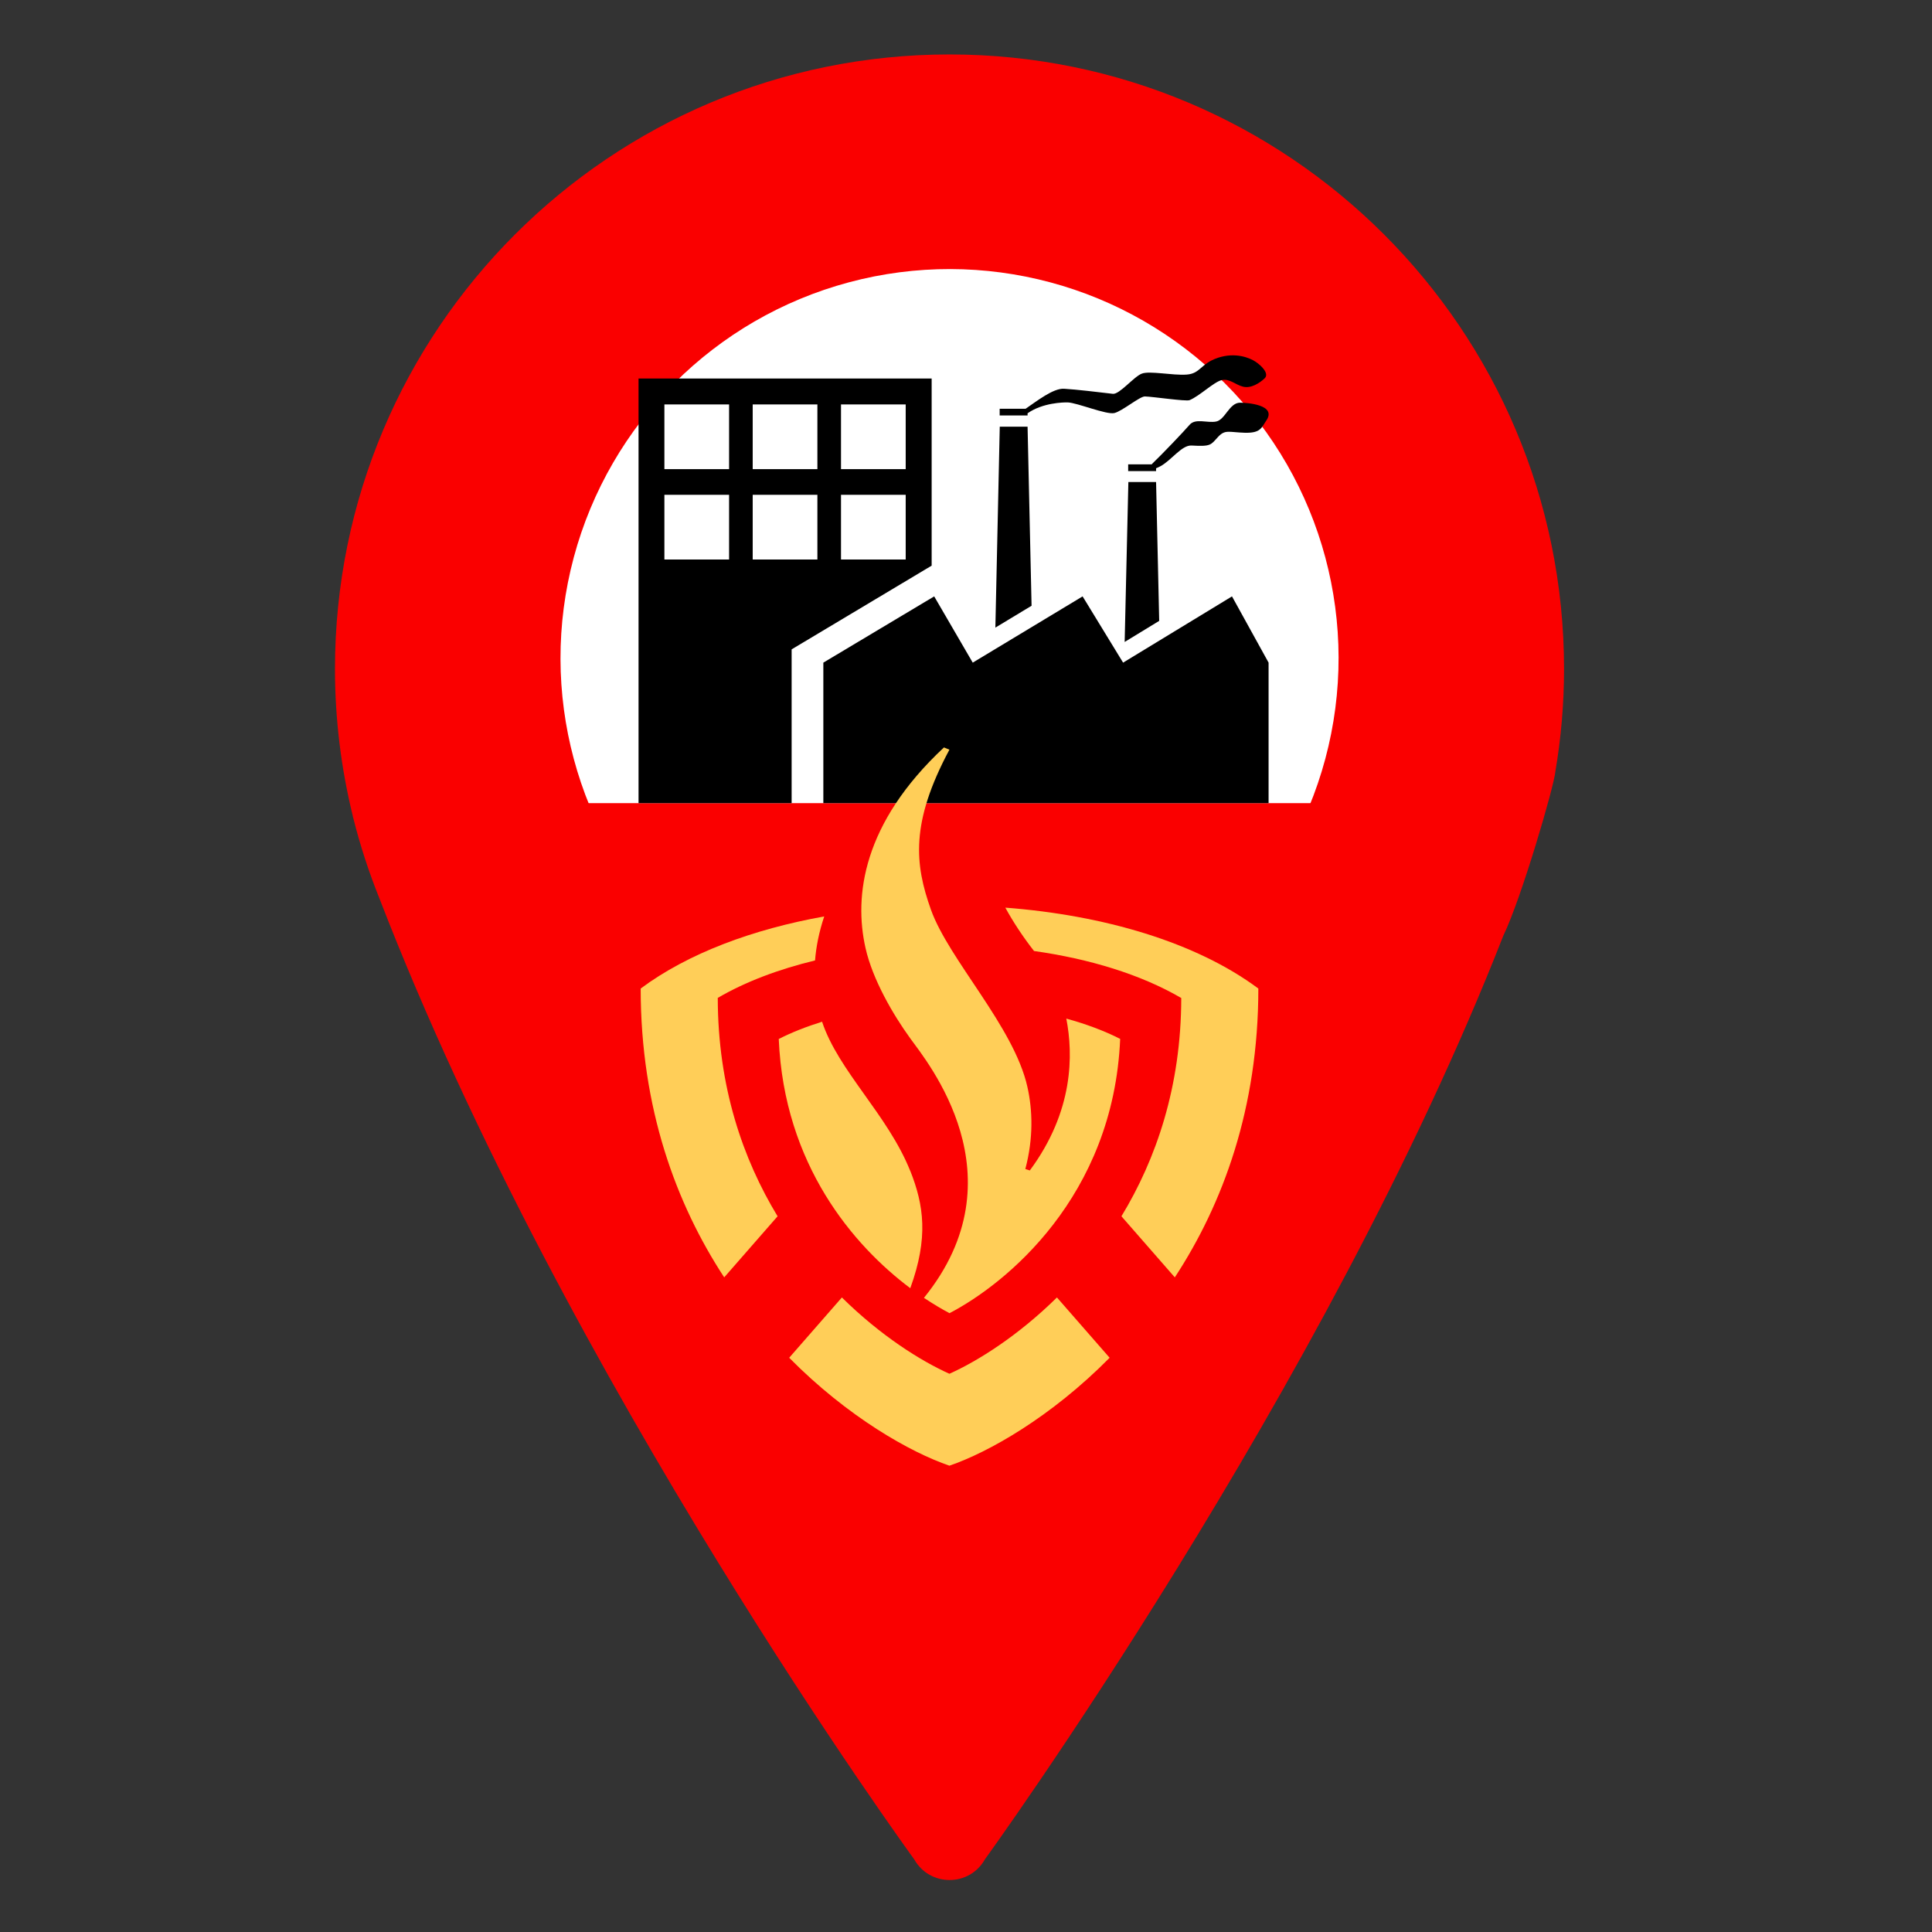 <?xml version="1.0" encoding="UTF-8"?>
<svg id="Tek" xmlns="http://www.w3.org/2000/svg" viewBox="0 0 198 198">
  <rect x="0" y="0" width="198" height="198" fill="#333333" stroke="none"/>
  <defs>
    <style>
      .cls-1 {
        fill: #ffce58;
      }

      .cls-2 {
        fill: #fff;
      }

      .cls-3 {
        fill: #fa0000;
      }
    </style>
  </defs>
  <path class="cls-3" d="M97.31,5.58c-34.78,0-62.98,28.2-62.98,62.98,0,5.18.64,10.22,1.82,15.04,0,.04.01.08.02.12,0,.03.02.06.03.09.71,2.85,1.62,5.62,2.7,8.3,19.18,49.64,54.79,98.44,54.79,98.44,1.59,2.83,5.66,2.83,7.25,0,0,0,34.9-48.08,53.12-94.64,1.86-3.84,5.21-15.33,5.34-16.83.58-3.42.89-6.93.89-10.52,0-34.78-28.2-62.98-62.98-62.98Z"/>
  <circle class="cls-2" cx="97.31" cy="67.45" r="39.87" transform="translate(-19.19 88.56) rotate(-45)"/>
  <rect class="cls-3" x="57.41" y="82.31" width="79.79" height="25.79"/>
  <g>
    <path d="M124.64,43.2c-.92.18-2.12-.37-2.73.34-.61.71-2.75,2.95-3.77,3.93-.04.04-.07.08-.11.12h-2.41v.69h2.86v-.29c.13-.05.28-.12.45-.21,1.13-.61,2.18-2.18,3.19-2.12,2.02.12,1.96-.07,2.7-.87s1.1-.49,2.73-.44c1.66.05,1.72-.52,2.2-1.21,1.2-1.68-2.02-1.87-2.66-1.87-1.1,0-1.53,1.75-2.45,1.93Z"/>
    <polygon points="105.31 43.73 102.46 43.73 102.01 64.32 105.72 62.08 105.31 43.73"/>
    <polygon points="115.64 49.4 115.26 65.79 118.8 63.63 118.48 49.4 115.64 49.4"/>
    <path d="M105.32,42.35c1.54-1.08,3.68-1.12,4.1-1.11.96.03,3.98,1.29,4.79,1.09.81-.2,2.6-1.71,3.12-1.7.75.01,4.22.53,4.58.38,1.04-.43,2.47-1.85,3.28-2.05.81-.2,1.4.47,2.21.67.81.2,1.69-.37,2.2-.85.51-.48-.3-1.29-.91-1.7-.61-.41-2.07-1.01-3.88-.41-1.8.61-1.77,1.62-3.21,1.72s-3.77-.41-4.58-.1c-.81.3-2.29,2.15-2.97,2.07-1.53-.18-3.68-.44-5-.52-1.11-.07-2.82,1.29-3.94,2.05h-2.66v.69h2.86v-.24Z"/>
    <path d="M65.44,38.78v43.53h15.69v-15.76l14.35-8.58v-19.18h-30.03ZM74.72,57.34h-6.63v-6.63h6.63v6.63ZM74.72,48.08h-6.63v-6.63h6.63v6.63ZM83.77,57.34h-6.63v-6.63h6.63v6.63ZM83.77,48.08h-6.63v-6.63h6.63v6.63ZM92.82,57.34h-6.63v-6.63h6.63v6.63ZM92.82,48.08h-6.63v-6.63h6.63v6.63Z"/>
    <polygon points="126.26 61.12 115.1 67.91 110.95 61.12 99.69 67.91 95.74 61.12 84.38 67.91 84.38 82.31 130.01 82.31 130.01 67.91 126.26 61.12"/>
  </g>
  <g>
    <path class="cls-1" d="M93.28,119.99c-2.29-5.73-7.37-10.25-9.03-15.28-1.59.5-3.09,1.08-4.44,1.77.55,12.92,7.69,21.2,13.48,25.54,1.88-5.17,1.39-8.52,0-12.02Z"/>
    <g>
      <path class="cls-1" d="M105.95,97.46c5.68.8,10.96,2.4,15.11,4.82-.01,9.1-2.58,16.52-6.13,22.37l5.47,6.26c4.93-7.53,8.56-17.33,8.56-29.6-6.4-4.77-15.92-7.53-25.93-8.29.81,1.48,1.84,3.04,2.94,4.44Z"/>
      <path class="cls-1" d="M73.56,102.28c.01,9.1,2.58,16.52,6.13,22.37l-5.47,6.26c-4.93-7.53-8.56-17.33-8.56-29.6,4.86-3.62,11.51-6.08,18.81-7.39-.53,1.59-.83,3.1-.94,4.51-3.71.9-7.12,2.17-9.99,3.85Z"/>
    </g>
    <path class="cls-1" d="M97.3,150.21c-3.98-1.36-10.4-4.97-16.42-11.06l5.4-6.18c4,3.95,8.12,6.52,11.02,7.82,2.9-1.3,7.02-3.88,11.02-7.82l5.4,6.18c-6.02,6.09-12.44,9.7-16.42,11.06Z"/>
    <path class="cls-1" d="M105.55,119.94c4.48-6.06,4.45-11.85,3.73-15.55,2,.55,3.87,1.24,5.52,2.08-.69,16.21-11.76,25.13-17.49,28.11-.78-.41-1.67-.94-2.62-1.57,10.08-12.44.32-24.2-1.4-26.59-1.74-2.4-3.86-6.01-4.59-9.27-1.2-5.33-.29-12.77,8.04-20.55l.56.23c-4.01,7.5-3.56,11.73-1.89,16.41,1.84,5.13,8.5,11.98,9.88,18.14.54,2.39.63,5.26-.21,8.43l.45.14Z"/>
  </g>
</svg>

